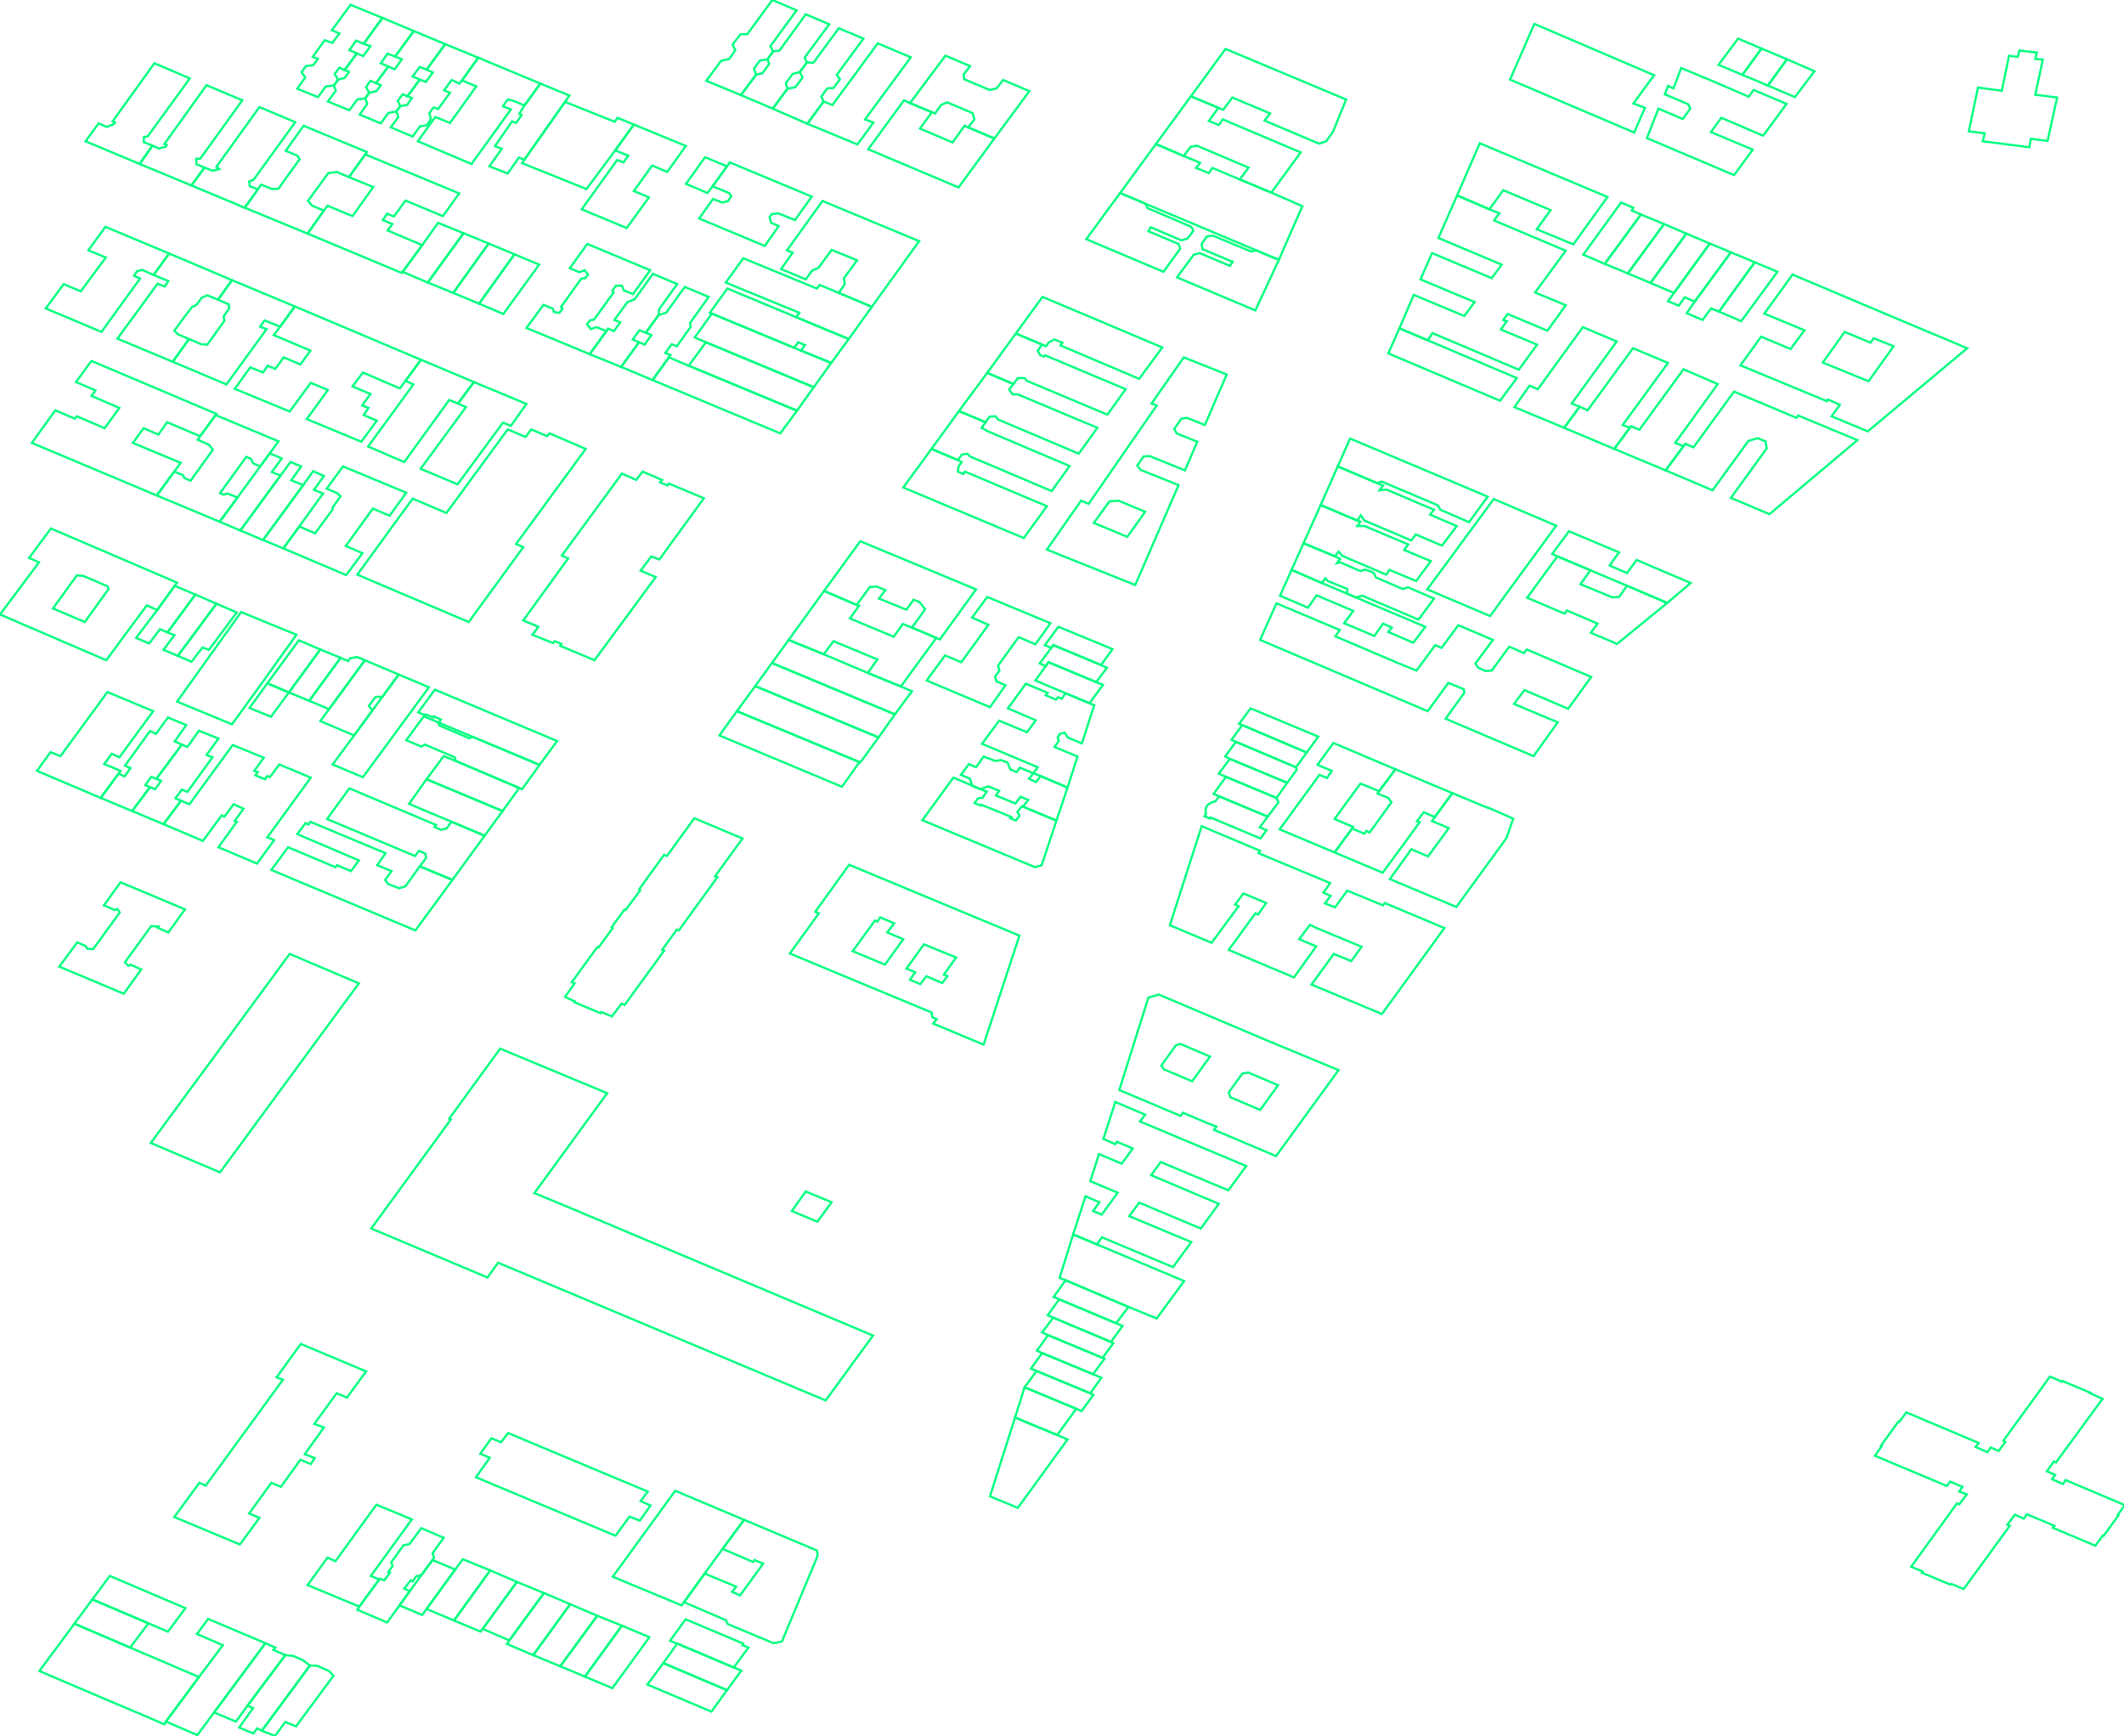 <?xml version="1.0" encoding="iso-8859-1" standalone="no"?>
<!DOCTYPE svg PUBLIC "-//W3C//DTD SVG 1.0//EN" "http://www.w3.org/TR/2001/REC-SVG-20010904/DTD/svg10.dtd">
<svg xmlns="http://www.w3.org/2000/svg" width="979" height="800">
<path style="fill:rgb(255, 0, 0);fill-opacity:0;fill-rule:evenodd;stroke:rgb(0, 255, 127);stroke-width:1;" d="M 171.114, 566.162 L 207.795, 515.91 L 207.061, 515.543 L 230.536, 483.265 L 279.872, 503.806 L 246.309, 549.84 L 261.348, 556.075 L 402.384, 615.497 L 380.559, 645.392 L 229.619, 581.935 L 224.668, 588.721 L 171.114, 566.162 z "/>
<path style="fill:rgb(0, 255, 0);fill-opacity:0;fill-rule:evenodd;stroke:rgb(0, 255, 127);stroke-width:1;" d="M 539.202, 426.41 L 553.874, 380.743 L 580.834, 392.114 L 580.101, 393.214 L 613.113, 406.969 L 609.995, 411.371 L 613.297, 412.838 L 610.729, 416.323 L 615.314, 418.157 L 621, 410.454 L 637.506, 417.24 L 638.239, 416.139 L 665.75, 427.694 L 636.956, 467.309 L 604.493, 453.737 L 614.764, 439.615 L 622.834, 442.916 L 627.602, 436.314 L 607.244, 427.877 L 603.76, 426.227 L 598.808, 432.829 L 606.694, 436.13 L 596.424, 450.436 L 566.346, 437.781 L 578.634, 420.908 L 579.917, 421.458 L 583.586, 416.139 L 573.132, 411.738 L 569.28, 416.873 L 570.931, 417.607 L 558.459, 434.48 L 539.202, 426.41 z "/>
<path style="fill:rgb(0, 0, 255);fill-opacity:0;fill-rule:evenodd;stroke:rgb(0, 255, 127);stroke-width:1;" d="M 864.191, 670.885 L 867.309, 666.483 L 866.942, 666.3 L 875.011, 655.112 L 875.378, 655.296 L 878.68, 650.894 L 912.059, 665.016 L 910.591, 666.85 L 916.094, 669.234 L 917.561, 667.033 L 921.229, 668.684 L 924.347, 664.466 L 923.43, 663.916 L 944.888, 634.388 L 950.39, 636.772 L 950.573, 636.405 L 963.595, 641.907 L 963.411, 642.091 L 969.097, 644.658 L 947.639, 674.003 L 946.722, 673.453 L 943.42, 678.038 L 947.272, 679.688 L 945.805, 681.706 L 950.94, 683.906 L 952.04, 682.072 L 979.367, 693.627 L 976.066, 698.212 L 976.433, 698.395 L 969.647, 707.749 L 969.28, 707.565 L 965.796, 712.334 L 946.171, 704.081 L 946.905, 703.164 L 934.25, 697.845 L 932.783, 699.862 L 928.748, 698.028 L 925.264, 702.613 L 926.364, 703.164 L 905.089, 732.325 L 899.404, 729.94 L 899.037, 730.307 L 885.832, 724.805 L 886.199, 724.255 L 880.88, 722.054 L 901.972, 692.893 L 903.072, 693.26 L 906.557, 688.675 L 903.072, 687.391 L 904.539, 685.19 L 898.854, 682.806 L 897.387, 684.823 L 864.191, 670.885 z "/>
<path style="fill:rgb(255, 255, 0);fill-opacity:0;fill-rule:evenodd;stroke:rgb(0, 255, 127);stroke-width:1;" d="M 164.695, 264.833 L 190.188, 229.803 L 205.777, 236.405 L 234.021, 197.891 L 242.274, 201.376 L 244.842, 197.891 L 252.178, 201.009 L 253.278, 199.725 L 269.968, 206.878 L 237.873, 250.711 L 241.174, 252.178 L 216.048, 286.657 L 164.695, 264.833 z "/>
<path style="fill:rgb(255, 0, 0);fill-opacity:0;fill-rule:evenodd;stroke:rgb(0, 255, 127);stroke-width:1;" d="M 364.053, 439.431 L 377.442, 420.908 L 375.791, 420.174 L 391.38, 398.533 L 469.876, 431.178 L 453.37, 481.431 L 430.078, 471.71 L 431.729, 469.693 L 429.711, 468.776 L 429.344, 466.575 L 364.053, 439.431 z M 417.79, 446.401 L 421.825, 448.051 L 419.441, 451.536 L 424.209, 453.553 L 426.96, 449.885 L 434.296, 453.003 L 436.68, 449.885 L 435.03, 449.152 L 440.715, 441.265 L 425.86, 435.213 L 417.79, 446.401 z M 393.031, 438.331 L 407.886, 444.567 L 416.323, 432.829 L 408.987, 429.711 L 412.105, 425.493 L 405.685, 422.742 L 404.402, 424.759 L 403.301, 424.209 L 393.031, 438.331 z "/>
<path style="fill:rgb(0, 255, 0);fill-opacity:0;fill-rule:evenodd;stroke:rgb(0, 255, 127);stroke-width:1;" d="M 69.509, 526.731 L 133.517, 439.615 L 165.429, 453.187 L 159.193, 461.623 L 101.421, 540.303 L 69.509, 526.731 z "/>
<path style="fill:rgb(0, 0, 255);fill-opacity:0;fill-rule:evenodd;stroke:rgb(0, 255, 127);stroke-width:1;" d="M 580.834, 294.911 L 588.354, 278.038 L 617.515, 290.326 L 615.497, 293.26 L 644.292, 305.548 L 652.912, 309.033 L 661.531, 297.295 L 664.466, 298.579 L 672.169, 288.125 L 688.125, 294.911 L 680.055, 305.731 L 681.155, 307.565 L 684.64, 309.216 L 687.575, 309.033 L 695.644, 298.028 L 702.43, 300.963 L 703.714, 299.312 L 733.425, 311.967 L 722.788, 326.639 L 702.613, 318.019 L 697.845, 324.438 L 718.019, 332.875 L 706.832, 348.464 L 666.3, 331.224 L 674.92, 319.303 L 674.736, 317.652 L 667.584, 314.718 L 658.047, 327.74 L 580.834, 294.911 z "/>
<path style="fill:rgb(255, 255, 0);fill-opacity:0;fill-rule:evenodd;stroke:rgb(0, 255, 127);stroke-width:1;" d="M 515.91, 502.338 L 529.298, 459.789 L 534.067, 458.322 L 583.402, 479.23 L 616.965, 493.168 L 588.171, 532.783 L 559.56, 520.679 L 560.66, 519.211 L 555.158, 517.011 L 545.254, 512.792 L 544.154, 514.26 L 515.91, 502.338 z M 566.346, 503.439 L 567.079, 505.64 L 580.834, 511.508 L 589.088, 500.138 L 575.332, 494.269 L 572.581, 494.819 L 566.346, 503.439 z M 535.351, 490.967 L 536.451, 492.801 L 549.473, 498.304 L 557.726, 486.933 L 543.971, 481.064 L 541.953, 481.797 L 535.351, 490.967 z "/>
<path style="fill:rgb(255, 0, 0);fill-opacity:0;fill-rule:evenodd;stroke:rgb(0, 255, 127);stroke-width:1;" d="M 241.174, 285.924 L 261.898, 257.313 L 258.964, 256.029 L 286.657, 218.249 L 293.26, 221.183 L 296.194, 217.331 L 305.181, 221.183 L 304.264, 222.283 L 307.749, 223.751 L 308.299, 222.834 L 324.438, 229.619 L 303.897, 257.863 L 300.229, 256.396 L 295.277, 262.999 L 302.247, 265.933 L 274.003, 304.264 L 258.23, 297.662 L 258.78, 296.745 L 255.663, 295.461 L 254.929, 296.378 L 245.392, 292.526 L 248.143, 288.858 L 241.174, 285.924 z "/>
<path style="fill:rgb(0, 255, 0);fill-opacity:0;fill-rule:evenodd;stroke:rgb(0, 255, 127);stroke-width:1;" d="M 802.201, 168.363 L 811.738, 155.158 L 825.309, 160.844 L 831.729, 152.224 L 813.205, 144.521 L 826.227, 126.547 L 877.029, 148.006 L 906.74, 160.477 L 860.89, 198.808 L 844.2, 191.839 L 848.051, 186.52 L 842.549, 184.136 L 841.999, 184.869 L 802.201, 168.363 z M 840.165, 167.079 L 861.256, 175.699 L 872.811, 159.56 L 863.641, 155.892 L 862.173, 157.909 L 850.252, 152.957 L 840.165, 167.079 z "/>
<path style="fill:rgb(0, 0, 255);fill-opacity:0;fill-rule:evenodd;stroke:rgb(0, 255, 127);stroke-width:1;" d="M 645.025, 151.307 L 651.628, 135.901 L 674.92, 145.621 L 679.688, 139.202 L 654.746, 128.748 L 660.064, 116.644 L 687.575, 128.198 L 692.16, 121.962 L 662.999, 109.674 L 671.619, 90.05 L 686.474, 96.469 L 691.059, 98.303 L 688.675, 101.605 L 721.687, 115.543 L 707.565, 134.801 L 721.687, 140.669 L 713.251, 152.407 L 694.911, 144.704 L 692.893, 147.455 L 694.544, 148.006 L 691.793, 151.857 L 708.482, 158.826 L 700.046, 170.381 L 660.248, 153.508 L 658.047, 156.809 L 645.025, 151.307 z "/>
<path style="fill:rgb(255, 255, 0);fill-opacity:0;fill-rule:evenodd;stroke:rgb(0, 255, 127);stroke-width:1;" d="M 482.531, 253.278 L 498.304, 230.72 L 501.788, 232.187 L 533.15, 186.887 L 530.766, 185.97 L 545.621, 164.695 L 565.429, 172.581 L 562.311, 179.734 L 555.342, 195.873 L 547.088, 192.572 L 544.521, 192.939 L 541.22, 197.707 L 542.32, 199.725 L 551.857, 203.576 L 546.171, 216.781 L 529.849, 210.179 L 527.098, 210.362 L 524.163, 214.58 L 525.814, 216.598 L 543.237, 223.567 L 523.246, 269.601 L 482.531, 253.278 z M 504.172, 240.99 L 519.578, 247.409 L 527.831, 235.855 L 515.543, 230.72 L 511.325, 231.087 L 504.172, 240.99 z "/>
<path style="fill:rgb(255, 0, 0);fill-opacity:0;fill-rule:evenodd;stroke:rgb(0, 255, 127);stroke-width:1;" d="M 80.33, 699.129 L 91.885, 683.356 L 94.819, 684.64 L 130.399, 635.855 L 127.464, 634.755 L 138.652, 619.349 L 168.73, 632.004 L 159.927, 644.108 L 155.158, 642.091 L 144.888, 656.213 L 149.289, 657.863 L 140.486, 670.151 L 145.071, 671.985 L 143.237, 674.736 L 138.469, 672.719 L 129.482, 685.19 L 125.08, 683.356 L 114.81, 697.478 L 119.578, 699.496 L 110.591, 711.784 L 80.33, 699.129 z "/>
<path style="fill:rgb(0, 255, 0);fill-opacity:0;fill-rule:evenodd;stroke:rgb(0, 255, 127);stroke-width:1;" d="M 494.635, 568.913 L 500.321, 551.307 L 506.74, 554.058 L 503.806, 558.093 L 507.84, 559.743 L 515.177, 549.656 L 502.522, 544.337 L 506.557, 531.866 L 517.011, 536.268 L 522.146, 529.298 L 514.81, 526.181 L 514.076, 527.281 L 508.574, 524.897 L 514.076, 507.84 L 527.831, 513.709 L 525.447, 516.827 L 574.415, 537.368 L 566.162, 548.556 L 534.984, 535.534 L 530.582, 541.586 L 561.761, 554.791 L 553.508, 566.162 L 525.08, 554.241 L 520.495, 560.477 L 549.106, 572.398 L 540.669, 583.952 L 507.84, 570.197 L 505.64, 573.498 L 494.635, 568.913 z "/>
<path style="fill:rgb(0, 0, 255);fill-opacity:0;fill-rule:evenodd;stroke:rgb(0, 255, 127);stroke-width:1;" d="M 260.431, 459.422 L 264.833, 453.187 L 263.549, 452.636 L 275.287, 436.497 L 275.837, 436.68 L 282.439, 427.694 L 281.889, 427.327 L 287.758, 419.257 L 288.308, 419.441 L 295.094, 410.271 L 294.544, 409.904 L 306.098, 393.948 L 307.382, 394.498 L 320.037, 377.075 L 342.228, 386.428 L 329.574, 403.851 L 330.674, 404.218 L 312.884, 428.794 L 311.967, 428.427 L 305.181, 437.781 L 306.098, 438.148 L 287.941, 463.09 L 286.474, 462.54 L 282.072, 468.409 L 277.121, 466.392 L 276.754, 466.942 L 264.649, 461.807 L 264.833, 461.44 L 260.431, 459.422 z "/>
<path style="fill:rgb(255, 255, 0);fill-opacity:0;fill-rule:evenodd;stroke:rgb(0, 255, 127);stroke-width:1;" d="M 767.721, 216.781 L 775.974, 205.594 L 776.708, 204.493 L 780.559, 206.144 L 799.266, 180.468 L 828.061, 192.572 L 828.794, 191.472 L 856.121, 202.843 L 815.589, 236.956 L 797.799, 229.436 L 814.305, 206.694 L 813.755, 203.393 L 810.087, 201.926 L 805.869, 203.21 L 789.363, 225.951 L 767.721, 216.781 z "/>
<path style="fill:rgb(255, 0, 0);fill-opacity:0;fill-rule:evenodd;stroke:rgb(0, 255, 127);stroke-width:1;" d="M 108.207, 179.184 L 115.36, 169.28 L 121.229, 171.664 L 123.43, 168.547 L 126.914, 170.014 L 130.766, 164.695 L 138.469, 167.996 L 143.054, 161.577 L 126.181, 154.425 L 129.115, 150.573 L 135.901, 141.22 L 194.039, 165.796 L 186.887, 175.516 L 184.319, 179 L 167.263, 171.664 L 162.494, 178.083 L 170.747, 181.568 L 166.896, 186.887 L 169.83, 187.987 L 167.63, 191.288 L 173.682, 193.856 L 166.529, 203.576 L 141.403, 193.122 L 151.123, 179.734 L 143.237, 176.433 L 133.517, 189.638 L 108.207, 179.184 z "/>
<path style="fill:rgb(0, 255, 0);fill-opacity:0;fill-rule:evenodd;stroke:rgb(0, 255, 127);stroke-width:1;" d="M 516.277, 88.95 L 532.783, 66.392 L 545.621, 71.894 L 553.141, 75.011 L 551.307, 77.396 L 557.176, 79.78 L 558.826, 77.396 L 571.481, 82.714 L 585.97, 88.767 L 600.275, 95.002 L 589.454, 119.762 L 579, 115.36 L 528.015, 93.902 L 516.277, 88.95 z "/>
<path style="fill:rgb(0, 0, 255);fill-opacity:0;fill-rule:evenodd;stroke:rgb(0, 255, 127);stroke-width:1;" d="M 219.349, 680.789 L 225.768, 671.802 L 221.366, 669.968 L 226.502, 662.815 L 230.903, 664.649 L 234.204, 660.431 L 298.579, 687.391 L 295.277, 691.793 L 299.862, 693.81 L 294.911, 700.779 L 290.142, 698.945 L 283.723, 707.749 L 219.349, 680.789 z "/>
<path style="fill:rgb(255, 255, 0);fill-opacity:0;fill-rule:evenodd;stroke:rgb(0, 255, 127);stroke-width:1;" d="M 315.268, 738.377 L 324.805, 725.172 L 339.294, 731.224 L 337.46, 733.608 L 341.128, 735.259 L 351.765, 720.587 L 347.73, 718.936 L 347.18, 719.853 L 333.058, 713.801 L 342.962, 700.413 L 376.525, 714.535 L 376.891, 716.919 L 360.385, 756.534 L 356.534, 757.267 L 335.442, 748.464 L 334.525, 746.63 L 315.268, 738.377 z "/>
<path style="fill:rgb(255, 0, 0);fill-opacity:0;fill-rule:evenodd;stroke:rgb(0, 255, 127);stroke-width:1;" d="M 75.378, 379.826 L 83.448, 369.005 L 87.299, 370.656 L 107.29, 343.329 L 121.596, 349.198 L 117.194, 355.25 L 118.845, 355.8 L 117.744, 357.267 L 118.478, 357.634 L 122.146, 359.101 L 123.246, 357.634 L 124.347, 358.184 L 128.748, 352.315 L 143.237, 358.368 L 123.246, 385.878 L 126.364, 387.162 L 118.478, 397.983 L 100.688, 390.463 L 109.124, 378.725 L 108.207, 378.359 L 112.242, 372.673 L 107.657, 370.656 L 103.439, 376.341 L 102.155, 375.791 L 93.535, 387.529 L 75.378, 379.826 z "/>
<path style="fill:rgb(0, 255, 0);fill-opacity:0;fill-rule:evenodd;stroke:rgb(0, 255, 127);stroke-width:1;" d="M 282.439, 726.639 L 311.233, 687.024 L 342.962, 700.413 L 333.058, 713.801 L 324.805, 725.172 L 315.268, 738.377 L 314.168, 739.844 L 282.439, 726.639 z "/>
<path style="fill:rgb(0, 0, 255);fill-opacity:0;fill-rule:evenodd;stroke:rgb(0, 255, 127);stroke-width:1;" d="M 125.08, 400.917 L 132.783, 390.463 L 154.608, 399.633 L 155.342, 398.716 L 161.761, 401.467 L 165.429, 396.515 L 137.001, 384.411 L 140.853, 379.276 L 142.137, 380.009 L 143.054, 378.725 L 177.717, 393.214 L 173.865, 398.716 L 180.468, 401.467 L 177.533, 405.502 L 178.817, 407.336 L 183.952, 409.354 L 186.887, 408.436 L 193.489, 399.266 L 208.528, 405.502 L 191.472, 428.794 L 125.08, 400.917 z "/>
<path style="fill:rgb(255, 255, 0);fill-opacity:0;fill-rule:evenodd;stroke:rgb(0, 255, 127);stroke-width:1;" d="M 657.863, 271.619 L 688.492, 229.986 L 717.286, 242.274 L 692.71, 275.837 L 686.841, 283.906 L 657.863, 271.619 z "/>
<path style="fill:rgb(255, 0, 0);fill-opacity:0;fill-rule:evenodd;stroke:rgb(0, 255, 127);stroke-width:1;" d="M 141.77, 107.657 L 149.289, 97.02 L 150.94, 94.819 L 162.494, 99.587 L 172.031, 86.199 L 160.844, 81.614 L 168.363, 71.16 L 211.646, 89.133 L 204.127, 99.587 L 186.887, 92.435 L 181.568, 99.771 L 178.45, 98.487 L 176.433, 101.421 L 180.834, 103.255 L 178.634, 106.19 L 194.59, 112.976 L 185.603, 125.264 L 185.236, 125.814 L 141.77, 107.657 z "/>
<path style="fill:rgb(0, 255, 0);fill-opacity:0;fill-rule:evenodd;stroke:rgb(0, 255, 127);stroke-width:1;" d="M 759.101, 63.641 L 764.42, 50.069 L 775.608, 54.837 L 779.092, 50.069 L 778.175, 48.051 L 767.354, 43.466 L 768.822, 39.615 L 771.389, 40.715 L 774.874, 31.362 L 788.996, 37.231 L 806.052, 44.567 L 808.253, 41.449 L 823.475, 47.868 L 812.655, 62.54 L 793.398, 54.287 L 789.363, 59.789 L 788.629, 60.889 L 807.886, 68.959 L 799.266, 80.697 L 759.101, 63.641 z "/>
<path style="fill:rgb(0, 0, 255);fill-opacity:0;fill-rule:evenodd;stroke:rgb(0, 255, 127);stroke-width:1;" d="M 360.018, 123.98 L 365.337, 116.46 L 362.769, 115.36 L 379.092, 92.618 L 423.659, 111.142 L 401.834, 141.403 L 386.612, 134.984 L 389.363, 130.949 L 388.996, 128.198 L 395.048, 119.945 L 383.31, 115.177 L 377.258, 123.43 L 374.324, 124.713 L 371.389, 128.748 L 360.018, 123.98 z "/>
<path style="fill:rgb(255, 255, 0);fill-opacity:0;fill-rule:evenodd;stroke:rgb(0, 255, 127);stroke-width:1;" d="M 640.624, 405.135 L 650.527, 391.38 L 658.23, 394.681 L 667.767, 381.66 L 660.064, 378.359 L 661.348, 376.525 L 669.418, 365.52 L 685.74, 372.306 L 685.74, 372.123 L 697.478, 377.258 L 694.36, 386.245 L 671.252, 417.973 L 640.624, 405.135 z "/>
<path style="fill:rgb(255, 0, 0);fill-opacity:0;fill-rule:evenodd;stroke:rgb(0, 255, 127);stroke-width:1;" d="M 548.923, 44.383 L 564.878, 22.558 L 620.449, 45.85 L 614.397, 60.706 L 611.279, 65.108 L 607.978, 66.208 L 582.852, 55.571 L 585.42, 52.27 L 567.996, 44.934 L 563.778, 50.619 L 561.577, 49.702 L 548.923, 44.383 z "/>
<path style="fill:rgb(0, 255, 0);fill-opacity:0;fill-rule:evenodd;stroke:rgb(0, 255, 127);stroke-width:1;" d="M 81.614, 323.338 L 111.142, 282.072 L 136.635, 292.526 L 118.661, 317.652 L 106.923, 333.792 L 81.614, 323.338 z "/>
<path style="fill:rgb(0, 0, 255);fill-opacity:0;fill-rule:evenodd;stroke:rgb(0, 255, 127);stroke-width:1;" d="M 379.826, 272.352 L 396.515, 249.427 L 449.885, 271.619 L 433.196, 294.727 L 431.545, 293.994 L 420.358, 289.225 L 426.41, 280.789 L 423.842, 277.487 L 421.091, 276.387 L 417.79, 280.972 L 405.135, 275.837 L 408.07, 271.985 L 404.218, 270.335 L 400.917, 270.518 L 394.865, 278.771 L 379.826, 272.352 z "/>
<path style="fill:rgb(255, 255, 0);fill-opacity:0;fill-rule:evenodd;stroke:rgb(0, 255, 127);stroke-width:1;" d="M 671.619, 90.05 L 682.072, 66.025 L 740.945, 90.784 L 725.172, 112.609 L 708.299, 105.64 L 714.718, 96.836 L 692.893, 87.666 L 686.474, 96.469 L 671.619, 90.05 z "/>
<path style="fill:rgb(255, 0, 0);fill-opacity:0;fill-rule:evenodd;stroke:rgb(0, 255, 127);stroke-width:1;" d="M 150.757, 377.442 L 161.027, 363.32 L 201.009, 380.193 L 200.275, 381.11 L 203.026, 382.393 L 205.777, 381.843 L 208.161, 378.725 L 223.384, 385.144 L 208.528, 405.502 L 193.489, 399.266 L 196.424, 395.415 L 196.057, 393.398 L 193.122, 392.114 L 191.288, 394.498 L 150.757, 377.442 z "/>
<path style="fill:rgb(0, 255, 0);fill-opacity:0;fill-rule:evenodd;stroke:rgb(0, 255, 127);stroke-width:1;" d="M 452.636, 342.779 L 460.523, 332.141 L 473.361, 337.46 L 477.396, 331.958 L 464.558, 326.456 L 472.811, 315.085 L 482.898, 319.303 L 481.981, 320.403 L 486.749, 322.421 L 487.666, 321.32 L 489.317, 322.054 L 491.151, 319.486 L 502.155, 324.072 L 504.356, 324.989 L 498.67, 342.595 L 492.068, 339.844 L 490.784, 337.643 L 488.583, 338.193 L 487.483, 339.844 L 488.033, 341.495 L 486.016, 344.246 L 496.653, 348.647 L 492.068, 362.953 L 479.597, 357.634 L 476.295, 356.35 L 478.313, 353.599 L 452.636, 342.779 z "/>
<path style="fill:rgb(0, 0, 255);fill-opacity:0;fill-rule:evenodd;stroke:rgb(0, 255, 127);stroke-width:1;" d="M 363.503, 294.911 L 379.826, 272.352 L 394.865, 278.771 L 395.965, 279.138 L 391.747, 285.007 L 408.436, 291.976 L 411.921, 293.443 L 416.139, 287.575 L 420.358, 289.225 L 431.545, 293.994 L 415.222, 316.369 L 400, 310.133 L 404.402, 303.897 L 385.878, 296.194 L 384.227, 295.461 L 379.642, 301.513 L 363.503, 294.911 z "/>
<path style="fill:rgb(255, 255, 0);fill-opacity:0;fill-rule:evenodd;stroke:rgb(0, 255, 127);stroke-width:1;" d="M 425.126, 377.992 L 439.431, 358.368 L 448.051, 362.036 L 451.903, 363.686 L 454.837, 364.787 L 452.82, 367.721 L 450.802, 367.905 L 449.152, 370.105 L 451.903, 371.206 L 452.27, 370.839 L 466.208, 376.525 L 465.658, 377.075 L 468.226, 378.175 L 469.876, 375.974 L 468.959, 374.14 L 470.977, 371.573 L 471.527, 371.756 L 486.933, 378.175 L 480.147, 398.716 L 477.029, 399.633 L 425.126, 377.992 z "/>
<path style="fill:rgb(255, 0, 0);fill-opacity:0;fill-rule:evenodd;stroke:rgb(0, 255, 127);stroke-width:1;" d="M 532.783, 66.392 L 548.923, 44.383 L 561.577, 49.702 L 557.176, 55.754 L 561.761, 57.588 L 563.595, 55.021 L 599.541, 70.243 L 585.97, 88.767 L 571.481, 82.714 L 575.516, 77.212 L 574.966, 77.029 L 551.674, 67.125 L 548.739, 67.675 L 545.621, 71.894 L 532.783, 66.392 z "/>
<path style="fill:rgb(0, 255, 0);fill-opacity:0;fill-rule:evenodd;stroke:rgb(0, 255, 127);stroke-width:1;" d="M 192.572, 65.108 L 200.642, 53.92 L 207.428, 56.671 L 219.532, 39.798 L 212.93, 37.047 L 220.449, 26.593 L 249.06, 38.514 L 241.724, 48.602 L 236.956, 46.584 L 234.021, 45.85 L 231.82, 48.968 L 235.488, 50.436 L 217.331, 75.562 L 192.572, 65.108 z "/>
<path style="fill:rgb(0, 0, 255);fill-opacity:0;fill-rule:evenodd;stroke:rgb(0, 255, 127);stroke-width:1;" d="M 242.641, 151.123 L 250.527, 140.486 L 254.929, 142.32 L 255.296, 143.787 L 257.863, 144.154 L 259.331, 142.137 L 258.597, 141.403 L 267.95, 128.381 L 269.785, 128.198 L 271.068, 126.547 L 269.418, 124.53 L 267.033, 125.447 L 262.632, 123.613 L 270.702, 112.425 L 299.679, 124.53 L 291.793, 135.534 L 287.575, 133.884 L 286.657, 131.683 L 283.906, 131.683 L 282.256, 133.884 L 282.806, 134.801 L 273.819, 147.272 L 271.985, 147.639 L 270.518, 149.473 L 272.352, 151.674 L 274.92, 150.757 L 279.505, 152.591 L 271.802, 163.228 L 242.641, 151.123 z "/>
<path style="fill:rgb(255, 255, 0);fill-opacity:0;fill-rule:evenodd;stroke:rgb(0, 255, 127);stroke-width:1;" d="M 54.104, 156.075 L 72.627, 130.766 L 75.928, 132.05 L 77.579, 129.482 L 70.793, 126.731 L 77.946, 116.827 L 106.923, 129.115 L 100.504, 138.102 L 95.552, 136.084 L 92.985, 137.185 L 90.601, 140.486 L 88.4, 141.586 L 84.915, 146.171 L 80.33, 152.407 L 81.981, 154.058 L 87.116, 156.259 L 79.597, 166.713 L 54.104, 156.075 z "/>
<path style="fill:rgb(255, 0, 0);fill-opacity:0;fill-rule:evenodd;stroke:rgb(0, 255, 127);stroke-width:1;" d="M 427.144, 313.618 L 435.58, 302.063 L 443.099, 305.181 L 455.571, 287.941 L 448.051, 284.64 L 455.021, 275.103 L 484.182, 287.208 L 480.147, 292.893 L 477.212, 296.928 L 469.509, 293.627 L 459.972, 306.832 L 460.706, 309.033 L 458.689, 311.784 L 459.239, 313.984 L 463.457, 315.818 L 456.304, 325.906 L 427.144, 313.618 z "/>
<path style="fill:rgb(0, 255, 0);fill-opacity:0;fill-rule:evenodd;stroke:rgb(0, 255, 127);stroke-width:1;" d="M 112.792, 95.736 L 118.845, 87.299 L 120.312, 85.099 L 125.447, 87.116 L 128.381, 86.933 L 130.582, 83.815 L 138.102, 73.361 L 137.001, 71.71 L 131.683, 69.509 L 139.936, 57.955 L 169.097, 70.06 L 168.363, 71.16 L 160.844, 81.614 L 155.158, 79.23 L 151.307, 79.78 L 141.953, 92.618 L 143.971, 94.819 L 149.289, 97.02 L 141.77, 107.657 L 112.792, 95.736 z "/>
<path style="fill:rgb(0, 0, 255);fill-opacity:0;fill-rule:evenodd;stroke:rgb(0, 255, 127);stroke-width:1;" d="M 589.821, 382.21 L 608.161, 357.084 L 611.646, 358.551 L 613.847, 355.25 L 607.244, 352.499 L 614.58, 342.412 L 643.191, 354.516 L 635.672, 364.603 L 627.052, 361.119 L 615.131, 377.442 L 623.751, 381.11 L 623.2, 381.843 L 615.131, 392.847 L 589.821, 382.21 z "/>
<path style="fill:rgb(255, 255, 0);fill-opacity:0;fill-rule:evenodd;stroke:rgb(0, 255, 127);stroke-width:1;" d="M 416.323, 224.668 L 429.344, 206.878 L 441.449, 212.013 L 443.283, 212.93 L 441.816, 214.947 L 441.449, 217.331 L 444.017, 218.432 L 444.75, 217.331 L 482.531, 233.287 L 471.894, 247.96 L 416.323, 224.668 z "/>
<path style="fill:rgb(255, 0, 0);fill-opacity:0;fill-rule:evenodd;stroke:rgb(0, 255, 127);stroke-width:1;" d="M 907.474, 60.523 L 911.692, 40.349 L 922.696, 41.816 L 925.997, 25.676 L 930.032, 26.227 L 930.766, 23.292 L 938.835, 24.209 L 938.102, 27.143 L 941.586, 27.51 L 938.102, 43.65 L 948.189, 44.934 L 943.787, 64.924 L 936.084, 64.007 L 935.351, 67.859 L 913.893, 65.108 L 914.81, 61.44 L 907.474, 60.523 z "/>
<path style="fill:rgb(0, 255, 0);fill-opacity:0;fill-rule:evenodd;stroke:rgb(0, 255, 127);stroke-width:1;" d="M 240.624, 75.195 L 241.724, 73.544 L 260.431, 46.951 L 283.356, 56.121 L 284.64, 54.287 L 292.16, 57.405 L 283.54, 69.326 L 270.335, 87.116 L 240.624, 75.195 z "/>
<path style="fill:rgb(0, 0, 255);fill-opacity:0;fill-rule:evenodd;stroke:rgb(0, 255, 127);stroke-width:1;" d="M 130.582, 252.728 L 137.918, 242.641 L 145.254, 245.759 L 153.324, 234.755 L 153.324, 233.838 L 156.992, 228.702 L 155.342, 227.235 L 150.573, 225.218 L 158.093, 214.947 L 187.254, 227.052 L 179.551, 237.689 L 171.848, 234.388 L 159.376, 251.628 L 167.079, 254.929 L 159.56, 265.016 L 130.582, 252.728 z "/>
<path style="fill:rgb(255, 255, 0);fill-opacity:0;fill-rule:evenodd;stroke:rgb(0, 255, 127);stroke-width:1;" d="M 72.26, 228.336 L 80.33, 217.331 L 84.365, 218.982 L 84.915, 220.266 L 87.85, 221.55 L 98.12, 207.244 L 96.469, 205.044 L 91.151, 202.659 L 92.251, 201.009 L 99.404, 191.288 L 128.381, 203.393 L 124.347, 208.895 L 119.945, 214.947 L 116.644, 213.48 L 115.727, 211.463 L 113.526, 210.546 L 101.421, 227.235 L 103.072, 227.969 L 104.723, 227.419 L 109.491, 229.253 L 101.238, 240.44 L 72.26, 228.336 z "/>
<path style="fill:rgb(255, 0, 0);fill-opacity:0;fill-rule:evenodd;stroke:rgb(0, 255, 127);stroke-width:1;" d="M 79.597, 166.713 L 87.116, 156.259 L 92.802, 158.643 L 95.552, 158.826 L 103.439, 147.822 L 103.072, 145.805 L 105.64, 142.137 L 105.456, 140.303 L 100.504, 138.102 L 106.923, 129.115 L 135.901, 141.22 L 129.115, 150.573 L 121.962, 147.639 L 119.945, 150.573 L 122.879, 151.674 L 104.356, 177.166 L 79.597, 166.713 z "/>
<path style="fill:rgb(0, 255, 0);fill-opacity:0;fill-rule:evenodd;stroke:rgb(0, 255, 127);stroke-width:1;" d="M 488.4, 588.904 L 494.635, 568.913 L 505.64, 573.498 L 545.805, 590.371 L 533.15, 607.611 L 520.128, 602.293 L 491.151, 590.005 L 488.4, 588.904 z "/>
<path style="fill:rgb(0, 0, 255);fill-opacity:0;fill-rule:evenodd;stroke:rgb(0, 255, 127);stroke-width:1;" d="M 400.183, 68.776 L 416.69, 46.217 L 419.441, 47.501 L 429.528, 51.719 L 424.026, 59.239 L 439.065, 65.658 L 444.567, 57.955 L 446.217, 58.689 L 458.322, 63.824 L 441.816, 86.382 L 400.183, 68.776 z "/>
<path style="fill:rgb(255, 255, 0);fill-opacity:0;fill-rule:evenodd;stroke:rgb(0, 255, 127);stroke-width:1;" d="M 468.226, 153.691 L 480.514, 136.818 L 535.718, 160.11 L 525.08, 174.599 L 488.767, 159.193 L 489.684, 157.909 L 486.016, 156.442 L 483.448, 157.726 L 482.164, 159.56 L 480.33, 158.826 L 468.226, 153.691 z "/>
<path style="fill:rgb(255, 0, 0);fill-opacity:0;fill-rule:evenodd;stroke:rgb(0, 255, 127);stroke-width:1;" d="M 703.897, 275.47 L 717.836, 256.396 L 733.058, 262.815 L 728.473, 269.234 L 743.145, 275.287 L 746.263, 275.103 L 749.931, 269.968 L 768.455, 277.854 L 745.346, 296.745 L 733.242, 291.609 L 736.359, 287.391 L 722.238, 281.339 L 721.137, 282.806 L 703.897, 275.47 z "/>
<path style="fill:rgb(0, 255, 0);fill-opacity:0;fill-rule:evenodd;stroke:rgb(0, 255, 127);stroke-width:1;" d="M 615.131, 392.847 L 623.2, 381.843 L 628.886, 384.227 L 629.803, 382.944 L 631.27, 383.677 L 641.357, 369.739 L 639.89, 367.721 L 634.938, 365.704 L 635.672, 364.603 L 643.191, 354.516 L 669.418, 365.52 L 661.348, 376.525 L 656.213, 374.324 L 653.095, 378.542 L 654.379, 378.909 L 637.322, 402.201 L 615.131, 392.847 z "/>
<path style="fill:rgb(0, 0, 255);fill-opacity:0;fill-rule:evenodd;stroke:rgb(0, 255, 127);stroke-width:1;" d="M 322.238, 100.688 L 328.657, 91.701 L 332.875, 93.352 L 335.626, 92.618 L 337.093, 90.417 L 335.993, 88.95 L 328.473, 85.832 L 335.076, 76.662 L 336.359, 74.828 L 374.14, 90.601 L 366.437, 101.421 L 358.735, 98.303 L 355.8, 98.67 L 354.7, 100.138 L 355.433, 102.705 L 358.918, 104.172 L 352.499, 113.343 L 322.238, 100.688 z "/>
<path style="fill:rgb(255, 255, 0);fill-opacity:0;fill-rule:evenodd;stroke:rgb(0, 255, 127);stroke-width:1;" d="M 608.712, 232.737 L 616.598, 214.947 L 634.755, 222.65 L 637.506, 223.751 L 635.855, 225.951 L 638.973, 225.585 L 660.981, 234.938 L 659.147, 237.139 L 671.435, 242.458 L 664.649, 251.444 L 652.545, 246.309 L 650.527, 249.06 L 628.886, 239.89 L 627.235, 237.506 L 625.585, 239.89 L 608.712, 232.737 z "/>
<path style="fill:rgb(255, 0, 0);fill-opacity:0;fill-rule:evenodd;stroke:rgb(0, 255, 127);stroke-width:1;" d="M 334.525, 130.215 L 342.595, 119.028 L 376.525, 132.967 L 377.808, 131.316 L 386.612, 134.984 L 401.834, 141.403 L 391.197, 156.259 L 366.988, 146.171 L 368.455, 144.154 L 334.525, 130.215 z "/>
<path style="fill:rgb(0, 255, 0);fill-opacity:0;fill-rule:evenodd;stroke:rgb(0, 255, 127);stroke-width:1;" d="M 268.134, 96.469 L 284.457, 73.728 L 287.391, 74.828 L 289.592, 71.71 L 283.54, 69.326 L 292.16, 57.405 L 316.185, 67.309 L 315.268, 68.409 L 307.565, 79.23 L 300.596, 76.295 L 292.16, 88.033 L 299.129, 90.967 L 288.858, 105.089 L 268.134, 96.469 z "/>
<path style="fill:rgb(0, 0, 255);fill-opacity:0;fill-rule:evenodd;stroke:rgb(0, 255, 127);stroke-width:1;" d="M 193.856, 216.048 L 214.764, 187.62 L 211.096, 185.97 L 218.432, 176.066 L 242.641, 186.153 L 235.488, 196.24 L 231.82, 194.773 L 210.912, 223.2 L 193.856, 216.048 z "/>
<path style="fill:rgb(255, 255, 0);fill-opacity:0;fill-rule:evenodd;stroke:rgb(0, 255, 127);stroke-width:1;" d="M 141.77, 730.491 L 150.94, 717.836 L 154.608, 719.486 L 173.498, 693.443 L 189.821, 700.229 L 170.931, 726.272 L 174.782, 727.923 L 165.612, 740.394 L 141.77, 730.491 z "/>
<path style="fill:rgb(255, 0, 0);fill-opacity:0;fill-rule:evenodd;stroke:rgb(0, 255, 127);stroke-width:1;" d="M 169.647, 205.777 L 190.555, 177.166 L 186.887, 175.516 L 194.039, 165.796 L 218.432, 176.066 L 211.096, 185.97 L 207.061, 184.319 L 186.337, 212.93 L 169.647, 205.777 z "/>
<path style="fill:rgb(0, 255, 0);fill-opacity:0;fill-rule:evenodd;stroke:rgb(0, 255, 127);stroke-width:1;" d="M 76.479, 793.398 L 91.701, 772.856 L 102.705, 758.184 L 90.784, 753.049 L 95.919, 746.08 L 122.329, 757.267 L 98.67, 789.179 L 90.967, 799.633 L 76.479, 793.398 z "/>
<path style="fill:rgb(0, 0, 255);fill-opacity:0;fill-rule:evenodd;stroke:rgb(0, 255, 127);stroke-width:1;" d="M 441.999, 189.454 L 455.021, 171.848 L 467.125, 176.983 L 465.108, 179.551 L 466.758, 181.751 L 469.143, 181.751 L 505.823, 197.157 L 497.203, 209.078 L 459.972, 193.306 L 458.872, 191.839 L 456.121, 192.022 L 454.287, 194.59 L 441.999, 189.454 z "/>
<path style="fill:rgb(255, 255, 0);fill-opacity:0;fill-rule:evenodd;stroke:rgb(0, 255, 127);stroke-width:1;" d="M 455.021, 171.848 L 468.226, 153.691 L 480.33, 158.826 L 478.313, 161.577 L 479.413, 163.595 L 481.247, 164.328 L 481.797, 163.778 L 518.845, 179.367 L 510.408, 191.105 L 473.361, 175.516 L 472.26, 174.232 L 469.143, 174.232 L 467.125, 176.983 L 455.021, 171.848 z "/>
<path style="fill:rgb(255, 0, 0);fill-opacity:0;fill-rule:evenodd;stroke:rgb(0, 255, 127);stroke-width:1;" d="M 500.688, 110.225 L 516.277, 88.95 L 528.015, 93.902 L 528.932, 95.919 L 549.106, 104.539 L 550.023, 106.373 L 547.455, 109.858 L 544.521, 110.775 L 530.399, 104.723 L 529.298, 106.557 L 543.237, 112.425 L 543.971, 114.626 L 536.268, 125.264 L 500.688, 110.225 z "/>
<path style="fill:rgb(0, 255, 0);fill-opacity:0;fill-rule:evenodd;stroke:rgb(0, 255, 127);stroke-width:1;" d="M 616.598, 214.947 L 622.283, 202.109 L 685.74, 228.886 L 677.121, 240.624 L 663.916, 234.938 L 662.815, 232.921 L 650.344, 227.602 L 636.772, 221.917 L 634.755, 222.65 L 616.598, 214.947 z "/>
<path style="fill:rgb(0, 0, 255);fill-opacity:0;fill-rule:evenodd;stroke:rgb(0, 255, 127);stroke-width:1;" d="M 744.062, 206.878 L 751.215, 197.157 L 751.765, 196.424 L 755.617, 198.074 L 775.974, 170.197 L 791.747, 176.983 L 772.123, 204.127 L 775.974, 205.594 L 767.721, 216.781 L 744.062, 206.878 z "/>
<path style="fill:rgb(255, 255, 0);fill-opacity:0;fill-rule:evenodd;stroke:rgb(0, 255, 127);stroke-width:1;" d="M 600.825, 250.344 L 608.712, 232.737 L 625.585, 239.89 L 627.052, 240.44 L 625.585, 242.458 L 629.069, 242.458 L 649.06, 250.894 L 647.226, 253.462 L 659.514, 258.597 L 652.728, 267.767 L 640.44, 262.632 L 638.973, 264.833 L 618.799, 256.213 L 616.965, 254.195 L 615.314, 256.396 L 600.825, 250.344 z "/>
<path style="fill:rgb(255, 0, 0);fill-opacity:0;fill-rule:evenodd;stroke:rgb(0, 255, 127);stroke-width:1;" d="M 419.441, 47.501 L 435.763, 25.676 L 447.134, 30.445 L 444.2, 34.296 L 444.383, 36.497 L 456.121, 41.449 L 459.422, 40.715 L 462.357, 36.864 L 474.461, 41.999 L 458.322, 63.824 L 446.217, 58.689 L 449.152, 55.021 L 448.235, 52.086 L 436.497, 47.134 L 433.746, 48.418 L 430.995, 52.27 L 429.528, 51.719 L 419.441, 47.501 z "/>
<path style="fill:rgb(0, 255, 0);fill-opacity:0;fill-rule:evenodd;stroke:rgb(0, 255, 127);stroke-width:1;" d="M 88.216, 85.465 L 94.269, 77.212 L 97.937, 78.68 L 101.055, 77.946 L 99.771, 76.846 L 119.578, 49.335 L 136.084, 56.304 L 116.827, 82.898 L 114.81, 83.631 L 115.177, 85.832 L 118.845, 87.299 L 112.792, 95.736 L 88.216, 85.465 z "/>
<path style="fill:rgb(0, 0, 255);fill-opacity:0;fill-rule:evenodd;stroke:rgb(0, 255, 127);stroke-width:1;" d="M 720.954, 197.157 L 728.106, 187.437 L 731.774, 189.088 L 752.682, 160.477 L 768.822, 167.263 L 747.914, 195.873 L 751.215, 197.157 L 744.062, 206.878 L 720.954, 197.157 z "/>
<path style="fill:rgb(255, 255, 0);fill-opacity:0;fill-rule:evenodd;stroke:rgb(0, 255, 127);stroke-width:1;" d="M 429.344, 206.878 L 441.999, 189.454 L 454.287, 194.59 L 452.453, 197.157 L 455.387, 198.808 L 492.985, 214.764 L 484.732, 226.318 L 447.134, 210.362 L 445.851, 209.078 L 443.466, 209.445 L 441.449, 212.013 L 429.344, 206.878 z "/>
<path style="fill:rgb(255, 0, 0);fill-opacity:0;fill-rule:evenodd;stroke:rgb(0, 255, 127);stroke-width:1;" d="M 39.431, 65.108 L 45.484, 56.855 L 49.152, 58.505 L 52.453, 57.221 L 53.003, 56.488 L 51.903, 55.938 L 71.16, 29.161 L 87.483, 36.13 L 68.042, 62.907 L 66.392, 63.09 L 66.208, 65.475 L 70.243, 67.125 L 64.374, 75.562 L 39.431, 65.108 z "/>
<path style="fill:rgb(0, 255, 0);fill-opacity:0;fill-rule:evenodd;stroke:rgb(0, 255, 127);stroke-width:1;" d="M 64.374, 75.562 L 70.243, 67.125 L 73.177, 68.409 L 76.295, 67.675 L 76.846, 66.758 L 75.745, 66.392 L 95.186, 39.248 L 111.692, 46.217 L 92.251, 73.177 L 90.417, 73.177 L 90.601, 75.745 L 94.269, 77.212 L 88.216, 85.465 L 64.374, 75.562 z "/>
<path style="fill:rgb(0, 0, 255);fill-opacity:0;fill-rule:evenodd;stroke:rgb(0, 255, 127);stroke-width:1;" d="M 698.028, 187.62 L 704.998, 177.717 L 708.849, 179.367 L 729.574, 150.757 L 745.163, 157.359 L 724.438, 185.97 L 728.106, 187.437 L 720.954, 197.157 L 698.028, 187.62 z "/>
<path style="fill:rgb(255, 255, 0);fill-opacity:0;fill-rule:evenodd;stroke:rgb(0, 255, 127);stroke-width:1;" d="M 542.503, 127.831 L 550.206, 117.377 L 552.957, 116.644 L 566.896, 122.513 L 568.18, 120.679 L 554.241, 114.81 L 553.874, 112.425 L 556.259, 108.941 L 559.01, 108.574 L 576.616, 115.91 L 579, 115.36 L 589.454, 119.762 L 578.634, 143.054 L 542.503, 127.831 z "/>
<path style="fill:rgb(255, 0, 0);fill-opacity:0;fill-rule:evenodd;stroke:rgb(0, 255, 127);stroke-width:1;" d="M 339.661, 327.74 L 348.097, 316.185 L 404.952, 339.844 L 396.515, 351.398 L 396.149, 351.215 L 339.661, 327.74 z "/>
<path style="fill:rgb(0, 255, 0);fill-opacity:0;fill-rule:evenodd;stroke:rgb(0, 255, 127);stroke-width:1;" d="M 331.591, 338.927 L 339.661, 327.74 L 396.149, 351.215 L 388.079, 362.586 L 331.591, 338.927 z "/>
<path style="fill:rgb(0, 0, 255);fill-opacity:0;fill-rule:evenodd;stroke:rgb(0, 255, 127);stroke-width:1;" d="M 300.779, 175.149 L 308.299, 164.695 L 317.469, 168.547 L 367.354, 189.271 L 359.652, 199.725 L 300.779, 175.149 z "/>
<path style="fill:rgb(255, 255, 0);fill-opacity:0;fill-rule:evenodd;stroke:rgb(0, 255, 127);stroke-width:1;" d="M 192.756, 328.29 L 200.459, 317.836 L 256.763, 341.495 L 248.693, 352.499 L 218.065, 339.661 L 202.293, 333.058 L 203.21, 331.591 L 199.908, 330.124 L 199.725, 330.674 L 196.24, 329.207 L 195.873, 329.574 L 192.756, 328.29 z "/>
<path style="fill:rgb(255, 0, 0);fill-opacity:0;fill-rule:evenodd;stroke:rgb(0, 255, 127);stroke-width:1;" d="M 327.189, 144.154 L 335.259, 132.967 L 366.988, 146.171 L 391.197, 156.259 L 383.127, 167.263 L 369.188, 161.577 L 371.022, 159.01 L 367.905, 157.726 L 366.071, 160.293 L 328.106, 144.521 L 327.189, 144.154 z "/>
<path style="fill:rgb(0, 255, 0);fill-opacity:0;fill-rule:evenodd;stroke:rgb(0, 255, 127);stroke-width:1;" d="M 355.8, 305.548 L 363.503, 294.911 L 379.642, 301.513 L 400, 310.133 L 415.222, 316.369 L 420.358, 318.569 L 412.471, 329.207 L 355.8, 305.548 z "/>
<path style="fill:rgb(0, 0, 255);fill-opacity:0;fill-rule:evenodd;stroke:rgb(0, 255, 127);stroke-width:1;" d="M 320.22, 155.525 L 328.106, 144.521 L 366.071, 160.293 L 369.188, 161.577 L 383.127, 167.263 L 375.057, 178.45 L 325.355, 157.726 L 320.22, 155.525 z "/>
<path style="fill:rgb(255, 255, 0);fill-opacity:0;fill-rule:evenodd;stroke:rgb(0, 255, 127);stroke-width:1;" d="M 348.097, 316.185 L 355.8, 305.548 L 412.471, 329.207 L 404.952, 339.844 L 348.097, 316.185 z "/>
<path style="fill:rgb(255, 0, 0);fill-opacity:0;fill-rule:evenodd;stroke:rgb(0, 255, 127);stroke-width:1;" d="M 153.324, 352.315 L 163.228, 338.927 L 171.664, 327.373 L 176.249, 321.137 L 183.769, 310.867 L 197.707, 316.735 L 167.263, 358.184 L 153.324, 352.315 z "/>
<path style="fill:rgb(0, 255, 0);fill-opacity:0;fill-rule:evenodd;stroke:rgb(0, 255, 127);stroke-width:1;" d="M 456.304, 689.592 L 467.859, 653.278 L 487.299, 661.348 L 492.068, 663.365 L 469.143, 694.911 L 456.304, 689.592 z "/>
<path style="fill:rgb(0, 0, 255);fill-opacity:0;fill-rule:evenodd;stroke:rgb(0, 255, 127);stroke-width:1;" d="M 595.323, 262.632 L 600.825, 250.344 L 615.314, 256.396 L 617.698, 257.497 L 616.231, 259.514 L 617.698, 259.147 L 627.052, 263.182 L 629.253, 262.448 L 633.104, 263.916 L 634.204, 266.116 L 639.34, 268.317 L 646.492, 271.435 L 649.06, 270.702 L 660.981, 275.837 L 653.829, 285.557 L 627.969, 274.553 L 624.851, 275.287 L 621, 273.636 L 621, 271.435 L 612.013, 267.767 L 610.912, 266.483 L 609.262, 268.684 L 595.323, 262.632 z "/>
<path style="fill:rgb(255, 255, 0);fill-opacity:0;fill-rule:evenodd;stroke:rgb(0, 255, 127);stroke-width:1;" d="M 639.89, 162.861 L 645.025, 151.307 L 658.047, 156.809 L 699.129, 174.232 L 691.426, 184.686 L 639.89, 162.861 z "/>
<path style="fill:rgb(255, 0, 0);fill-opacity:0;fill-rule:evenodd;stroke:rgb(0, 255, 127);stroke-width:1;" d="M 187.254, 341.128 L 195.323, 330.124 L 201.926, 332.875 L 202.476, 334.342 L 216.231, 340.211 L 218.065, 339.661 L 248.693, 352.499 L 240.624, 363.686 L 239.34, 363.136 L 209.995, 350.665 L 209.629, 349.014 L 195.873, 343.145 L 194.223, 344.062 L 187.254, 341.128 z "/>
<path style="fill:rgb(0, 255, 0);fill-opacity:0;fill-rule:evenodd;stroke:rgb(0, 255, 127);stroke-width:1;" d="M 317.469, 168.547 L 325.355, 157.726 L 375.057, 178.45 L 367.354, 189.271 L 317.469, 168.547 z "/>
<path style="fill:rgb(0, 0, 255);fill-opacity:0;fill-rule:evenodd;stroke:rgb(0, 255, 127);stroke-width:1;" d="M 715.452, 255.296 L 723.155, 244.842 L 746.263, 254.562 L 741.862, 260.614 L 749.931, 264.099 L 754.333, 258.047 L 779.276, 268.684 L 768.455, 277.854 L 749.931, 269.968 L 733.058, 262.815 L 717.836, 256.396 L 715.452, 255.296 z "/>
<path style="fill:rgb(255, 255, 0);fill-opacity:0;fill-rule:evenodd;stroke:rgb(0, 255, 127);stroke-width:1;" d="M 590.005, 274.553 L 595.323, 262.632 L 609.262, 268.684 L 621, 273.636 L 624.851, 275.287 L 656.946, 288.858 L 651.444, 296.194 L 639.89, 291.243 L 641.541, 289.225 L 637.506, 287.391 L 633.471, 293.077 L 619.532, 287.208 L 623.751, 281.522 L 606.878, 274.37 L 602.843, 280.055 L 590.005, 274.553 z "/>
<path style="fill:rgb(255, 0, 0);fill-opacity:0;fill-rule:evenodd;stroke:rgb(0, 255, 127);stroke-width:1;" d="M 442.916, 357.084 L 446.584, 352.132 L 449.885, 353.599 L 453.37, 348.647 L 458.689, 350.665 L 461.44, 350.298 L 464.374, 351.398 L 465.658, 354.516 L 468.592, 355.8 L 470.06, 353.783 L 476.295, 356.35 L 474.278, 358.918 L 477.579, 360.385 L 479.597, 357.634 L 492.068, 362.953 L 486.933, 378.175 L 471.527, 371.756 L 473.911, 368.638 L 470.426, 367.171 L 468.042, 370.289 L 459.055, 366.621 L 460.523, 364.42 L 455.571, 362.403 L 451.903, 363.686 L 448.051, 362.036 L 447.134, 358.918 L 442.916, 357.084 z "/>
<path style="fill:rgb(0, 255, 0);fill-opacity:0;fill-rule:evenodd;stroke:rgb(0, 255, 127);stroke-width:1;" d="M 46.401, 367.721 L 54.654, 356.534 L 57.405, 357.818 L 60.156, 353.966 L 57.588, 352.866 L 69.143, 336.91 L 71.894, 338.193 L 77.396, 330.674 L 85.832, 334.159 L 80.513, 341.678 L 83.815, 343.145 L 72.077, 358.918 L 69.693, 358.001 L 66.942, 361.852 L 69.143, 362.769 L 60.889, 373.773 L 46.401, 367.721 z "/>
<path style="fill:rgb(0, 0, 255);fill-opacity:0;fill-rule:evenodd;stroke:rgb(0, 255, 127);stroke-width:1;" d="M 60.889, 373.773 L 69.143, 362.769 L 71.527, 363.686 L 74.278, 359.835 L 72.077, 358.918 L 83.815, 343.145 L 86.382, 344.246 L 91.701, 336.726 L 100.688, 340.394 L 95.186, 347.914 L 97.937, 349.014 L 86.382, 364.97 L 83.815, 363.87 L 80.88, 367.905 L 83.448, 369.005 L 75.378, 379.826 L 60.889, 373.773 z "/>
<path style="fill:rgb(255, 255, 0);fill-opacity:0;fill-rule:evenodd;stroke:rgb(0, 255, 127);stroke-width:1;" d="M 286.291, 169.097 L 294.544, 157.726 L 297.111, 158.826 L 300.229, 154.425 L 297.662, 153.324 L 303.53, 145.254 L 307.015, 144.154 L 315.635, 132.233 L 326.639, 136.818 L 318.019, 148.923 L 318.386, 150.573 L 311.967, 159.56 L 309.583, 158.643 L 306.648, 162.678 L 309.033, 163.595 L 308.299, 164.695 L 300.779, 175.149 L 286.291, 169.097 z "/>
<path style="fill:rgb(255, 0, 0);fill-opacity:0;fill-rule:evenodd;stroke:rgb(0, 255, 127);stroke-width:1;" d="M 271.802, 163.228 L 279.505, 152.591 L 280.238, 151.49 L 282.989, 152.591 L 285.924, 148.556 L 283.173, 147.455 L 289.225, 139.202 L 292.526, 137.918 L 300.963, 126.181 L 312.15, 130.949 L 303.897, 142.32 L 303.53, 145.254 L 297.662, 153.324 L 294.727, 152.224 L 291.609, 156.442 L 294.544, 157.726 L 286.291, 169.097 L 271.802, 163.228 z "/>
<path style="fill:rgb(0, 255, 0);fill-opacity:0;fill-rule:evenodd;stroke:rgb(0, 255, 127);stroke-width:1;" d="M 164.695, 741.862 L 165.612, 740.394 L 174.782, 727.923 L 175.149, 727.556 L 177.166, 728.29 L 179.734, 724.805 L 179, 724.438 L 181.018, 721.687 L 180.284, 720.037 L 185.97, 712.15 L 188.721, 711.6 L 194.223, 704.264 L 204.493, 708.666 L 199.358, 715.818 L 200.092, 717.836 L 199.358, 718.936 L 194.223, 725.906 L 191.839, 726.456 L 190.188, 728.84 L 189.271, 728.29 L 186.337, 732.141 L 188.904, 733.242 L 184.136, 739.844 L 178.45, 747.73 L 164.695, 741.862 z "/>
<path style="fill:rgb(0, 0, 255);fill-opacity:0;fill-rule:evenodd;stroke:rgb(0, 255, 127);stroke-width:1;" d="M 225.585, 76.662 L 231.27, 68.592 L 228.152, 67.309 L 236.039, 55.938 L 237.873, 56.671 L 240.44, 53.003 L 239.34, 52.453 L 241.724, 48.602 L 249.06, 38.514 L 262.448, 44.017 L 260.431, 46.951 L 241.724, 73.544 L 239.156, 72.627 L 234.021, 79.963 L 225.585, 76.662 z "/>
<path style="fill:rgb(255, 255, 0);fill-opacity:0;fill-rule:evenodd;stroke:rgb(0, 255, 127);stroke-width:1;" d="M 147.639, 332.325 L 151.674, 326.823 L 168.18, 304.264 L 183.769, 310.867 L 176.249, 321.137 L 173.132, 321.137 L 170.014, 325.355 L 171.664, 327.373 L 163.228, 338.927 L 147.639, 332.325 z "/>
<path style="fill:rgb(255, 0, 0);fill-opacity:0;fill-rule:evenodd;stroke:rgb(0, 255, 127);stroke-width:1;" d="M 188.537, 370.472 L 196.607, 359.101 L 231.637, 373.773 L 223.384, 385.144 L 208.161, 378.725 L 188.537, 370.472 z "/>
<path style="fill:rgb(0, 255, 0);fill-opacity:0;fill-rule:evenodd;stroke:rgb(0, 255, 127);stroke-width:1;" d="M 42.549, 737.093 L 50.619, 726.272 L 85.465, 741.128 L 77.396, 751.949 L 68.409, 748.097 L 42.549, 737.093 z "/>
<path style="fill:rgb(0, 0, 255);fill-opacity:0;fill-rule:evenodd;stroke:rgb(0, 255, 127);stroke-width:1;" d="M 196.607, 359.101 L 204.493, 348.464 L 209.995, 350.665 L 239.34, 363.136 L 231.637, 373.773 L 196.607, 359.101 z "/>
<path style="fill:rgb(255, 255, 0);fill-opacity:0;fill-rule:evenodd;stroke:rgb(0, 255, 127);stroke-width:1;" d="M 110.225, 796.149 L 116.644, 787.162 L 114.076, 786.061 L 131.499, 762.769 L 135.167, 763.136 L 139.386, 764.97 L 142.87, 767.538 L 120.679, 797.616 L 118.478, 796.515 L 116.827, 798.9 L 110.225, 796.149 z "/>
<path style="fill:rgb(255, 0, 0);fill-opacity:0;fill-rule:evenodd;stroke:rgb(0, 255, 127);stroke-width:1;" d="M 98.67, 789.179 L 122.329, 757.267 L 126.914, 759.285 L 125.997, 760.385 L 131.499, 762.769 L 114.076, 786.061 L 108.757, 793.398 L 98.67, 789.179 z "/>
<path style="fill:rgb(0, 255, 0);fill-opacity:0;fill-rule:evenodd;stroke:rgb(0, 255, 127);stroke-width:1;" d="M 120.679, 797.616 L 142.87, 767.538 L 146.355, 767.721 L 151.674, 770.105 L 153.691, 772.306 L 136.451, 795.598 L 131.499, 793.581 L 126.731, 800 L 120.679, 797.616 z "/>
<path style="fill:rgb(0, 0, 255);fill-opacity:0;fill-rule:evenodd;stroke:rgb(0, 255, 127);stroke-width:1;" d="M 269.601, 772.673 L 286.657, 749.198 L 299.312, 754.516 L 282.256, 777.992 L 269.601, 772.673 z "/>
<path style="fill:rgb(255, 255, 0);fill-opacity:0;fill-rule:evenodd;stroke:rgb(0, 255, 127);stroke-width:1;" d="M 110.775, 244.475 L 129.298, 219.166 L 133.884, 212.93 L 138.835, 214.947 L 134.25, 221.366 L 139.752, 223.567 L 121.229, 248.877 L 110.775, 244.475 z "/>
<path style="fill:rgb(255, 0, 0);fill-opacity:0;fill-rule:evenodd;stroke:rgb(0, 255, 127);stroke-width:1;" d="M 298.395, 776.341 L 305.731, 766.437 L 335.076, 778.909 L 327.923, 788.812 L 298.395, 776.341 z "/>
<path style="fill:rgb(0, 255, 0);fill-opacity:0;fill-rule:evenodd;stroke:rgb(0, 255, 127);stroke-width:1;" d="M 245.759, 762.769 L 262.815, 739.294 L 275.287, 744.613 L 258.23, 767.905 L 245.759, 762.769 z "/>
<path style="fill:rgb(0, 0, 255);fill-opacity:0;fill-rule:evenodd;stroke:rgb(0, 255, 127);stroke-width:1;" d="M 777.442, 144.337 L 781.11, 139.019 L 797.799, 116.277 L 808.803, 120.862 L 792.297, 143.604 L 788.629, 142.137 L 784.778, 147.455 L 777.442, 144.337 z "/>
<path style="fill:rgb(255, 255, 0);fill-opacity:0;fill-rule:evenodd;stroke:rgb(0, 255, 127);stroke-width:1;" d="M 34.296, 748.281 L 42.549, 737.093 L 68.409, 748.097 L 59.972, 759.285 L 34.296, 748.281 z "/>
<path style="fill:rgb(255, 0, 0);fill-opacity:0;fill-rule:evenodd;stroke:rgb(0, 255, 127);stroke-width:1;" d="M 308.849, 756.167 L 316.002, 746.263 L 342.595, 757.451 L 342.228, 758.184 L 344.979, 759.285 L 338.193, 768.455 L 312.15, 757.451 L 308.849, 756.167 z "/>
<path style="fill:rgb(0, 255, 0);fill-opacity:0;fill-rule:evenodd;stroke:rgb(0, 255, 127);stroke-width:1;" d="M 196.607, 741.495 L 209.812, 723.338 L 213.297, 718.569 L 225.951, 723.705 L 209.262, 746.813 L 196.607, 741.495 z "/>
<path style="fill:rgb(0, 0, 255);fill-opacity:0;fill-rule:evenodd;stroke:rgb(0, 255, 127);stroke-width:1;" d="M 233.654, 757.634 L 234.755, 755.983 L 250.711, 734.159 L 262.815, 739.294 L 245.759, 762.769 L 233.654, 757.634 z "/>
<path style="fill:rgb(255, 255, 0);fill-opacity:0;fill-rule:evenodd;stroke:rgb(0, 255, 127);stroke-width:1;" d="M 209.262, 746.813 L 225.951, 723.705 L 238.239, 729.023 L 222.467, 750.665 L 221.55, 751.949 L 209.262, 746.813 z "/>
<path style="fill:rgb(255, 0, 0);fill-opacity:0;fill-rule:evenodd;stroke:rgb(0, 255, 127);stroke-width:1;" d="M 101.238, 240.44 L 109.491, 229.253 L 119.945, 214.947 L 124.347, 208.895 L 129.849, 211.279 L 125.264, 217.515 L 129.298, 219.166 L 110.775, 244.475 L 101.238, 240.44 z "/>
<path style="fill:rgb(0, 255, 0);fill-opacity:0;fill-rule:evenodd;stroke:rgb(0, 255, 127);stroke-width:1;" d="M 222.467, 750.665 L 238.239, 729.023 L 250.711, 734.159 L 234.755, 755.983 L 222.467, 750.665 z "/>
<path style="fill:rgb(0, 0, 255);fill-opacity:0;fill-rule:evenodd;stroke:rgb(0, 255, 127);stroke-width:1;" d="M 208.895, 134.984 L 225.218, 112.242 L 237.139, 117.194 L 220.816, 139.936 L 208.895, 134.984 z "/>
<path style="fill:rgb(255, 255, 0);fill-opacity:0;fill-rule:evenodd;stroke:rgb(0, 255, 127);stroke-width:1;" d="M 121.229, 248.877 L 139.752, 223.567 L 144.337, 217.148 L 149.289, 219.349 L 144.704, 225.768 L 148.923, 227.419 L 137.918, 242.641 L 130.582, 252.728 L 121.229, 248.877 z "/>
<path style="fill:rgb(255, 0, 0);fill-opacity:0;fill-rule:evenodd;stroke:rgb(0, 255, 127);stroke-width:1;" d="M 258.23, 767.905 L 275.287, 744.613 L 286.657, 749.198 L 269.601, 772.673 L 258.23, 767.905 z "/>
<path style="fill:rgb(0, 255, 0);fill-opacity:0;fill-rule:evenodd;stroke:rgb(0, 255, 127);stroke-width:1;" d="M 305.731, 766.437 L 312.15, 757.451 L 338.193, 768.455 L 341.678, 769.922 L 335.076, 778.909 L 305.731, 766.437 z "/>
<path style="fill:rgb(0, 0, 255);fill-opacity:0;fill-rule:evenodd;stroke:rgb(0, 255, 127);stroke-width:1;" d="M 197.157, 130.215 L 213.663, 107.474 L 225.218, 112.242 L 208.895, 134.984 L 197.157, 130.215 z "/>
<path style="fill:rgb(255, 255, 0);fill-opacity:0;fill-rule:evenodd;stroke:rgb(0, 255, 127);stroke-width:1;" d="M 185.603, 125.264 L 194.59, 112.976 L 201.926, 102.705 L 213.663, 107.474 L 197.157, 130.215 L 185.603, 125.264 z "/>
<path style="fill:rgb(255, 0, 0);fill-opacity:0;fill-rule:evenodd;stroke:rgb(0, 255, 127);stroke-width:1;" d="M 467.859, 653.278 L 472.26, 639.34 L 496.103, 649.243 L 487.299, 661.348 L 467.859, 653.278 z "/>
<path style="fill:rgb(0, 255, 0);fill-opacity:0;fill-rule:evenodd;stroke:rgb(0, 255, 127);stroke-width:1;" d="M 220.816, 139.936 L 237.139, 117.194 L 248.51, 121.962 L 232.004, 144.704 L 220.816, 139.936 z "/>
<path style="fill:rgb(0, 0, 255);fill-opacity:0;fill-rule:evenodd;stroke:rgb(0, 255, 127);stroke-width:1;" d="M 760.752, 130.399 L 777.258, 107.657 L 788.079, 112.242 L 771.573, 134.984 L 760.752, 130.399 z "/>
<path style="fill:rgb(255, 255, 0);fill-opacity:0;fill-rule:evenodd;stroke:rgb(0, 255, 127);stroke-width:1;" d="M 739.661, 121.596 L 756.35, 98.854 L 766.988, 103.255 L 750.298, 125.997 L 739.661, 121.596 z "/>
<path style="fill:rgb(255, 0, 0);fill-opacity:0;fill-rule:evenodd;stroke:rgb(0, 255, 127);stroke-width:1;" d="M 768.822, 138.835 L 771.573, 134.984 L 788.079, 112.242 L 797.799, 116.277 L 781.11, 139.019 L 776.525, 137.001 L 773.773, 140.853 L 768.822, 138.835 z "/>
<path style="fill:rgb(0, 255, 0);fill-opacity:0;fill-rule:evenodd;stroke:rgb(0, 255, 127);stroke-width:1;" d="M 750.298, 125.997 L 766.988, 103.255 L 777.258, 107.657 L 760.752, 130.399 L 750.298, 125.997 z "/>
<path style="fill:rgb(0, 0, 255);fill-opacity:0;fill-rule:evenodd;stroke:rgb(0, 255, 127);stroke-width:1;" d="M 729.757, 117.377 L 747.18, 93.352 L 752.866, 95.736 L 752.132, 97.02 L 756.35, 98.854 L 739.661, 121.596 L 729.757, 117.377 z "/>
<path style="fill:rgb(255, 255, 0);fill-opacity:0;fill-rule:evenodd;stroke:rgb(0, 255, 127);stroke-width:1;" d="M 792.297, 143.604 L 808.803, 120.862 L 819.257, 125.264 L 802.568, 148.006 L 792.297, 143.604 z "/>
<path style="fill:rgb(255, 0, 0);fill-opacity:0;fill-rule:evenodd;stroke:rgb(0, 255, 127);stroke-width:1;" d="M 571.114, 333.608 L 576.433, 326.456 L 607.611, 339.477 L 602.293, 346.813 L 572.581, 334.159 L 571.114, 333.608 z "/>
<path style="fill:rgb(0, 255, 0);fill-opacity:0;fill-rule:evenodd;stroke:rgb(0, 255, 127);stroke-width:1;" d="M 485.649, 597.707 L 491.151, 590.005 L 520.128, 602.293 L 514.443, 609.812 L 488.216, 598.808 L 485.649, 597.707 z "/>
<path style="fill:rgb(0, 0, 255);fill-opacity:0;fill-rule:evenodd;stroke:rgb(0, 255, 127);stroke-width:1;" d="M 184.136, 739.844 L 188.904, 733.242 L 194.223, 725.906 L 199.358, 718.936 L 209.812, 723.338 L 196.607, 741.495 L 194.59, 744.246 L 184.136, 739.844 z "/>
<path style="fill:rgb(255, 255, 0);fill-opacity:0;fill-rule:evenodd;stroke:rgb(0, 255, 127);stroke-width:1;" d="M 555.158, 376.158 L 555.892, 375.241 L 555.708, 374.507 L 555.708, 373.04 L 556.075, 371.756 L 556.625, 371.022 L 557.909, 370.105 L 558.643, 369.739 L 560.293, 369.188 L 561.944, 366.988 L 584.319, 376.341 L 580.651, 381.293 L 583.769, 382.577 L 581.018, 386.428 L 557.909, 376.708 L 557.726, 377.258 L 555.158, 376.158 z "/>
<path style="fill:rgb(255, 0, 0);fill-opacity:0;fill-rule:evenodd;stroke:rgb(0, 255, 127);stroke-width:1;" d="M 75.378, 299.496 L 80.33, 292.71 L 77.212, 291.426 L 90.05, 274.003 L 99.771, 278.221 L 81.981, 302.247 L 75.378, 299.496 z "/>
<path style="fill:rgb(0, 255, 0);fill-opacity:0;fill-rule:evenodd;stroke:rgb(0, 255, 127);stroke-width:1;" d="M 482.898, 606.144 L 488.216, 598.808 L 514.443, 609.812 L 517.377, 611.096 L 512.059, 618.432 L 485.465, 607.244 L 482.898, 606.144 z "/>
<path style="fill:rgb(0, 0, 255);fill-opacity:0;fill-rule:evenodd;stroke:rgb(0, 255, 127);stroke-width:1;" d="M 477.212, 313.618 L 481.981, 307.015 L 483.265, 305.181 L 505.273, 314.351 L 508.391, 315.635 L 502.155, 324.072 L 491.151, 319.486 L 477.212, 313.618 z "/>
<path style="fill:rgb(255, 255, 0);fill-opacity:0;fill-rule:evenodd;stroke:rgb(0, 255, 127);stroke-width:1;" d="M 62.724, 293.994 L 72.444, 281.155 L 80.513, 269.968 L 90.05, 274.003 L 77.212, 291.426 L 73.728, 289.959 L 68.776, 296.561 L 62.724, 293.994 z "/>
<path style="fill:rgb(255, 0, 0);fill-opacity:0;fill-rule:evenodd;stroke:rgb(0, 255, 127);stroke-width:1;" d="M 81.981, 302.247 L 99.771, 278.221 L 109.124, 282.256 L 96.286, 299.496 L 93.352, 298.395 L 88.216, 304.998 L 81.981, 302.247 z "/>
<path style="fill:rgb(0, 255, 0);fill-opacity:0;fill-rule:evenodd;stroke:rgb(0, 255, 127);stroke-width:1;" d="M 567.63, 340.945 L 572.581, 334.159 L 602.293, 346.813 L 597.341, 353.599 L 569.647, 341.862 L 567.63, 340.945 z "/>
<path style="fill:rgb(0, 0, 255);fill-opacity:0;fill-rule:evenodd;stroke:rgb(0, 255, 127);stroke-width:1;" d="M 142.503, 322.971 L 156.992, 303.164 L 160.477, 304.631 L 161.394, 303.347 L 164.695, 302.797 L 168.18, 304.264 L 151.674, 326.823 L 142.503, 322.971 z "/>
<path style="fill:rgb(255, 255, 0);fill-opacity:0;fill-rule:evenodd;stroke:rgb(0, 255, 127);stroke-width:1;" d="M 475.195, 630.72 L 480.33, 623.567 L 503.806, 633.287 L 507.657, 634.938 L 502.522, 642.091 L 477.762, 631.82 L 475.195, 630.72 z "/>
<path style="fill:rgb(255, 0, 0);fill-opacity:0;fill-rule:evenodd;stroke:rgb(0, 255, 127);stroke-width:1;" d="M 472.26, 639.34 L 477.762, 631.82 L 502.522, 642.091 L 503.989, 642.824 L 498.487, 650.344 L 496.103, 649.243 L 472.26, 639.34 z "/>
<path style="fill:rgb(0, 255, 0);fill-opacity:0;fill-rule:evenodd;stroke:rgb(0, 255, 127);stroke-width:1;" d="M 564.695, 348.647 L 569.647, 341.862 L 597.341, 353.599 L 597.707, 354.7 L 593.306, 360.752 L 566.896, 349.748 L 564.695, 348.647 z "/>
<path style="fill:rgb(0, 0, 255);fill-opacity:0;fill-rule:evenodd;stroke:rgb(0, 255, 127);stroke-width:1;" d="M 123.246, 314.901 L 137.735, 295.094 L 147.639, 299.312 L 133.15, 319.12 L 123.246, 314.901 z "/>
<path style="fill:rgb(255, 255, 0);fill-opacity:0;fill-rule:evenodd;stroke:rgb(0, 255, 127);stroke-width:1;" d="M 559.376, 365.887 L 565.062, 358.001 L 588.354, 367.721 L 589.271, 369.739 L 584.319, 376.341 L 561.944, 366.988 L 559.376, 365.887 z "/>
<path style="fill:rgb(255, 0, 0);fill-opacity:0;fill-rule:evenodd;stroke:rgb(0, 255, 127);stroke-width:1;" d="M 480.33, 614.03 L 485.465, 607.244 L 512.059, 618.432 L 513.159, 618.982 L 508.207, 625.768 L 483.081, 615.314 L 480.33, 614.03 z "/>
<path style="fill:rgb(0, 255, 0);fill-opacity:0;fill-rule:evenodd;stroke:rgb(0, 255, 127);stroke-width:1;" d="M 477.946, 622.467 L 483.081, 615.314 L 508.207, 625.768 L 509.124, 626.135 L 503.806, 633.287 L 480.33, 623.567 L 477.946, 622.467 z "/>
<path style="fill:rgb(0, 0, 255);fill-opacity:0;fill-rule:evenodd;stroke:rgb(0, 255, 127);stroke-width:1;" d="M 481.614, 297.295 L 487.85, 288.858 L 512.792, 299.129 L 507.474, 306.465 L 485.465, 297.295 L 484.548, 298.579 L 481.614, 297.295 z "/>
<path style="fill:rgb(255, 255, 0);fill-opacity:0;fill-rule:evenodd;stroke:rgb(0, 255, 127);stroke-width:1;" d="M 133.15, 319.12 L 147.639, 299.312 L 156.992, 303.164 L 142.503, 322.971 L 133.15, 319.12 z "/>
<path style="fill:rgb(255, 0, 0);fill-opacity:0;fill-rule:evenodd;stroke:rgb(0, 255, 127);stroke-width:1;" d="M 561.761, 356.534 L 566.896, 349.748 L 593.306, 360.752 L 588.354, 367.721 L 565.062, 358.001 L 561.761, 356.534 z "/>
<path style="fill:rgb(0, 255, 0);fill-opacity:0;fill-rule:evenodd;stroke:rgb(0, 255, 127);stroke-width:1;" d="M 479.23, 305.731 L 484.548, 298.579 L 485.465, 297.295 L 507.474, 306.465 L 510.225, 307.749 L 505.273, 314.351 L 483.265, 305.181 L 481.981, 307.015 L 479.23, 305.731 z "/>
<path style="fill:rgb(0, 0, 255);fill-opacity:0;fill-rule:evenodd;stroke:rgb(0, 255, 127);stroke-width:1;" d="M 814.856, 39.431 L 823.659, 27.327 L 836.314, 32.829 L 827.327, 44.75 L 814.856, 39.431 z "/>
<path style="fill:rgb(255, 255, 0);fill-opacity:0;fill-rule:evenodd;stroke:rgb(0, 255, 127);stroke-width:1;" d="M 316.185, 84.732 L 324.989, 72.444 L 335.076, 76.662 L 328.473, 85.832 L 326.089, 88.95 L 316.185, 84.732 z "/>
<path style="fill:rgb(255, 0, 0);fill-opacity:0;fill-rule:evenodd;stroke:rgb(0, 255, 127);stroke-width:1;" d="M 114.993, 326.272 L 123.246, 314.901 L 133.15, 319.12 L 124.897, 330.307 L 114.993, 326.272 z "/>
<path style="fill:rgb(0, 255, 0);fill-opacity:0;fill-rule:evenodd;stroke:rgb(0, 255, 127);stroke-width:1;" d="M 364.97, 558.093 L 371.389, 549.106 L 383.31, 554.058 L 376.708, 563.044 L 364.97, 558.093 z "/>
<path style="fill:rgb(0, 0, 255);fill-opacity:0;fill-rule:evenodd;stroke:rgb(0, 255, 127);stroke-width:1;" d="M 0, 283.173 L 17.973, 259.147 L 13.388, 257.13 L 13.939, 256.396 L 23.476, 243.558 L 81.614, 268.501 L 80.513, 269.968 L 72.444, 281.155 L 67.675, 278.955 L 48.968, 304.264 L 0, 283.173 z M 24.392, 280.422 L 30.078, 282.806 L 39.065, 286.657 L 50.069, 271.435 L 49.519, 270.151 L 38.331, 265.383 L 35.397, 265.199 L 24.392, 280.422 z "/>
<path style="fill:rgb(255, 255, 0);fill-opacity:0;fill-rule:evenodd;stroke:rgb(0, 255, 127);stroke-width:1;" d="M 14.672, 204.127 L 25.493, 189.088 L 34.48, 192.939 L 35.397, 191.839 L 48.235, 197.341 L 55.021, 187.987 L 42.182, 182.485 L 44.017, 179.917 L 35.03, 176.066 L 41.449, 167.263 L 42.182, 166.346 L 99.771, 190.738 L 99.404, 191.288 L 92.251, 201.009 L 77.029, 194.59 L 72.994, 200.275 L 66.208, 197.341 L 61.256, 204.127 L 83.265, 213.297 L 80.33, 217.331 L 72.26, 228.336 L 14.672, 204.127 z "/>
<path style="fill:rgb(255, 0, 0);fill-opacity:0;fill-rule:evenodd;stroke:rgb(0, 255, 127);stroke-width:1;" d="M 18.157, 770.105 L 34.296, 748.281 L 59.972, 759.285 L 91.701, 772.856 L 76.479, 793.398 L 75.745, 794.681 L 66.942, 790.83 L 53.003, 784.961 L 30.628, 775.424 L 18.157, 770.105 z "/>
<path style="fill:rgb(0, 255, 0);fill-opacity:0;fill-rule:evenodd;stroke:rgb(0, 255, 127);stroke-width:1;" d="M 27.327, 445.484 L 35.58, 434.296 L 39.431, 435.947 L 40.165, 437.231 L 42.916, 437.414 L 55.204, 420.541 L 54.104, 418.89 L 53.003, 419.441 L 47.868, 417.24 L 55.571, 406.602 L 85.282, 419.074 L 77.579, 429.711 L 72.627, 427.51 L 72.994, 426.96 L 69.693, 426.777 L 67.309, 430.078 L 57.588, 443.466 L 59.239, 445.117 L 60.156, 444.567 L 65.108, 446.768 L 57.038, 457.955 L 27.327, 445.484 z "/>
<path style="fill:rgb(0, 0, 255);fill-opacity:0;fill-rule:evenodd;stroke:rgb(0, 255, 127);stroke-width:1;" d="M 17.056, 355.25 L 23.292, 346.63 L 27.877, 348.464 L 49.519, 318.936 L 70.61, 327.74 L 55.021, 349.014 L 51.536, 347.364 L 48.051, 352.132 L 55.571, 355.25 L 54.654, 356.534 L 46.401, 367.721 L 17.056, 355.25 z "/>
<path style="fill:rgb(255, 255, 0);fill-opacity:0;fill-rule:evenodd;stroke:rgb(0, 255, 127);stroke-width:1;" d="M 21.091, 142.137 L 29.344, 130.949 L 37.231, 134.25 L 48.785, 118.661 L 40.715, 115.36 L 48.602, 104.539 L 77.946, 116.827 L 70.793, 126.731 L 65.475, 124.347 L 63.09, 125.08 L 61.806, 127.098 L 64.558, 128.381 L 46.767, 152.957 L 21.091, 142.137 z "/>
<path style="fill:rgb(255, 0, 0);fill-opacity:0;fill-rule:evenodd;stroke:rgb(0, 255, 127);stroke-width:1;" d="M 696.011, 36.68 L 707.199, 11.004 L 762.403, 34.663 L 752.866, 47.684 L 758.184, 49.702 L 753.232, 61.073 L 696.011, 36.68 z "/>
<path style="fill:rgb(0, 255, 0);fill-opacity:0;fill-rule:evenodd;stroke:rgb(0, 255, 127);stroke-width:1;" d="M 372.123, 57.038 L 379.642, 46.767 L 383.677, 48.418 L 404.585, 19.991 L 419.807, 26.41 L 398.716, 55.021 L 402.568, 56.488 L 395.232, 66.575 L 372.123, 57.038 z "/>
<path style="fill:rgb(0, 0, 255);fill-opacity:0;fill-rule:evenodd;stroke:rgb(0, 255, 127);stroke-width:1;" d="M 356.167, 50.069 L 362.953, 40.899 L 366.621, 40.165 L 369.922, 35.763 L 368.638, 33.196 L 371.939, 28.794 L 374.874, 28.977 L 386.612, 13.021 L 397.983, 17.79 L 385.695, 34.48 L 387.162, 36.497 L 384.227, 40.532 L 381.293, 40.715 L 378.542, 44.567 L 379.642, 46.767 L 372.123, 57.038 L 356.167, 50.069 z "/>
<path style="fill:rgb(255, 255, 0);fill-opacity:0;fill-rule:evenodd;stroke:rgb(0, 255, 127);stroke-width:1;" d="M 325.539, 37.231 L 332.325, 28.061 L 336.176, 27.143 L 338.927, 23.109 L 337.643, 20.541 L 341.311, 15.773 L 344.429, 15.773 L 355.983, 0 L 367.171, 4.768 L 355.066, 21.275 L 356.35, 23.659 L 353.783, 27.327 L 350.298, 27.877 L 347.547, 31.545 L 348.464, 34.48 L 341.495, 43.833 L 325.539, 37.231 z "/>
<path style="fill:rgb(255, 0, 0);fill-opacity:0;fill-rule:evenodd;stroke:rgb(0, 255, 127);stroke-width:1;" d="M 180.101, 58.689 L 183.586, 53.92 L 182.669, 51.353 L 184.503, 48.968 L 187.804, 48.235 L 189.821, 45.117 L 187.804, 44.383 L 193.489, 36.68 L 196.24, 37.781 L 199.541, 33.379 L 196.607, 32.095 L 205.227, 20.358 L 220.449, 26.593 L 212.93, 37.047 L 211.829, 38.514 L 208.161, 36.864 L 204.677, 41.632 L 207.428, 42.733 L 201.926, 50.252 L 199.908, 49.519 L 198.991, 50.619 L 197.891, 52.27 L 198.624, 54.837 L 196.607, 57.772 L 193.673, 58.139 L 190.188, 62.907 L 180.101, 58.689 z "/>
<path style="fill:rgb(0, 255, 0);fill-opacity:0;fill-rule:evenodd;stroke:rgb(0, 255, 127);stroke-width:1;" d="M 341.495, 43.833 L 348.464, 34.48 L 351.398, 33.746 L 354.516, 29.528 L 353.783, 27.327 L 356.35, 23.659 L 359.285, 23.292 L 371.389, 6.602 L 382.21, 11.188 L 370.839, 26.593 L 371.939, 28.794 L 368.638, 33.196 L 365.337, 34.113 L 362.219, 38.331 L 362.953, 40.899 L 356.167, 50.069 L 341.495, 43.833 z "/>
<path style="fill:rgb(0, 0, 255);fill-opacity:0;fill-rule:evenodd;stroke:rgb(0, 255, 127);stroke-width:1;" d="M 137.001, 40.899 L 140.669, 35.763 L 139.019, 33.196 L 141.036, 30.445 L 144.337, 30.078 L 146.538, 27.143 L 144.154, 26.227 L 149.656, 18.524 L 153.141, 19.807 L 156.442, 15.406 L 152.957, 13.939 L 161.577, 2.201 L 176.249, 8.253 L 167.63, 20.174 L 164.145, 18.707 L 161.027, 23.109 L 164.512, 24.576 L 158.826, 32.279 L 156.442, 31.178 L 154.241, 34.113 L 155.892, 36.68 L 153.874, 39.431 L 150.206, 39.798 L 146.538, 44.75 L 137.001, 40.899 z "/>
<path style="fill:rgb(255, 255, 0);fill-opacity:0;fill-rule:evenodd;stroke:rgb(0, 255, 127);stroke-width:1;" d="M 151.123, 46.767 L 154.791, 41.816 L 153.874, 39.431 L 155.892, 36.68 L 158.826, 35.947 L 160.844, 33.196 L 160.844, 33.012 L 158.826, 32.279 L 164.512, 24.576 L 167.446, 25.86 L 170.747, 21.275 L 167.63, 20.174 L 176.249, 8.253 L 190.738, 14.305 L 182.118, 26.043 L 178.634, 24.759 L 175.516, 29.161 L 179, 30.628 L 173.315, 38.331 L 170.747, 37.231 L 168.73, 40.165 L 170.197, 42.733 L 168.363, 45.3 L 164.695, 45.85 L 161.027, 50.802 L 151.123, 46.767 z "/>
<path style="fill:rgb(255, 0, 0);fill-opacity:0;fill-rule:evenodd;stroke:rgb(0, 255, 127);stroke-width:1;" d="M 165.796, 52.82 L 169.28, 47.868 L 168.363, 45.3 L 170.197, 42.733 L 173.498, 41.999 L 175.516, 39.248 L 173.315, 38.331 L 179, 30.628 L 181.935, 31.912 L 185.236, 27.327 L 182.118, 26.043 L 190.738, 14.305 L 205.227, 20.358 L 196.607, 32.095 L 193.489, 30.812 L 190.188, 35.213 L 193.489, 36.68 L 187.804, 44.383 L 185.603, 43.466 L 183.402, 46.401 L 184.503, 48.968 L 182.669, 51.353 L 179, 52.086 L 175.516, 56.855 L 165.796, 52.82 z "/>
<path style="fill:rgb(0, 255, 0);fill-opacity:0;fill-rule:evenodd;stroke:rgb(0, 255, 127);stroke-width:1;" d="M 803.118, 34.48 L 811.921, 22.375 L 823.659, 27.327 L 814.856, 39.431 L 803.118, 34.48 z "/>
<path style="fill:rgb(0, 0, 255);fill-opacity:0;fill-rule:evenodd;stroke:rgb(0, 255, 127);stroke-width:1;" d="M 792.114, 29.895 L 801.1, 17.79 L 811.921, 22.375 L 803.118, 34.48 L 792.114, 29.895 z "/>
</svg>